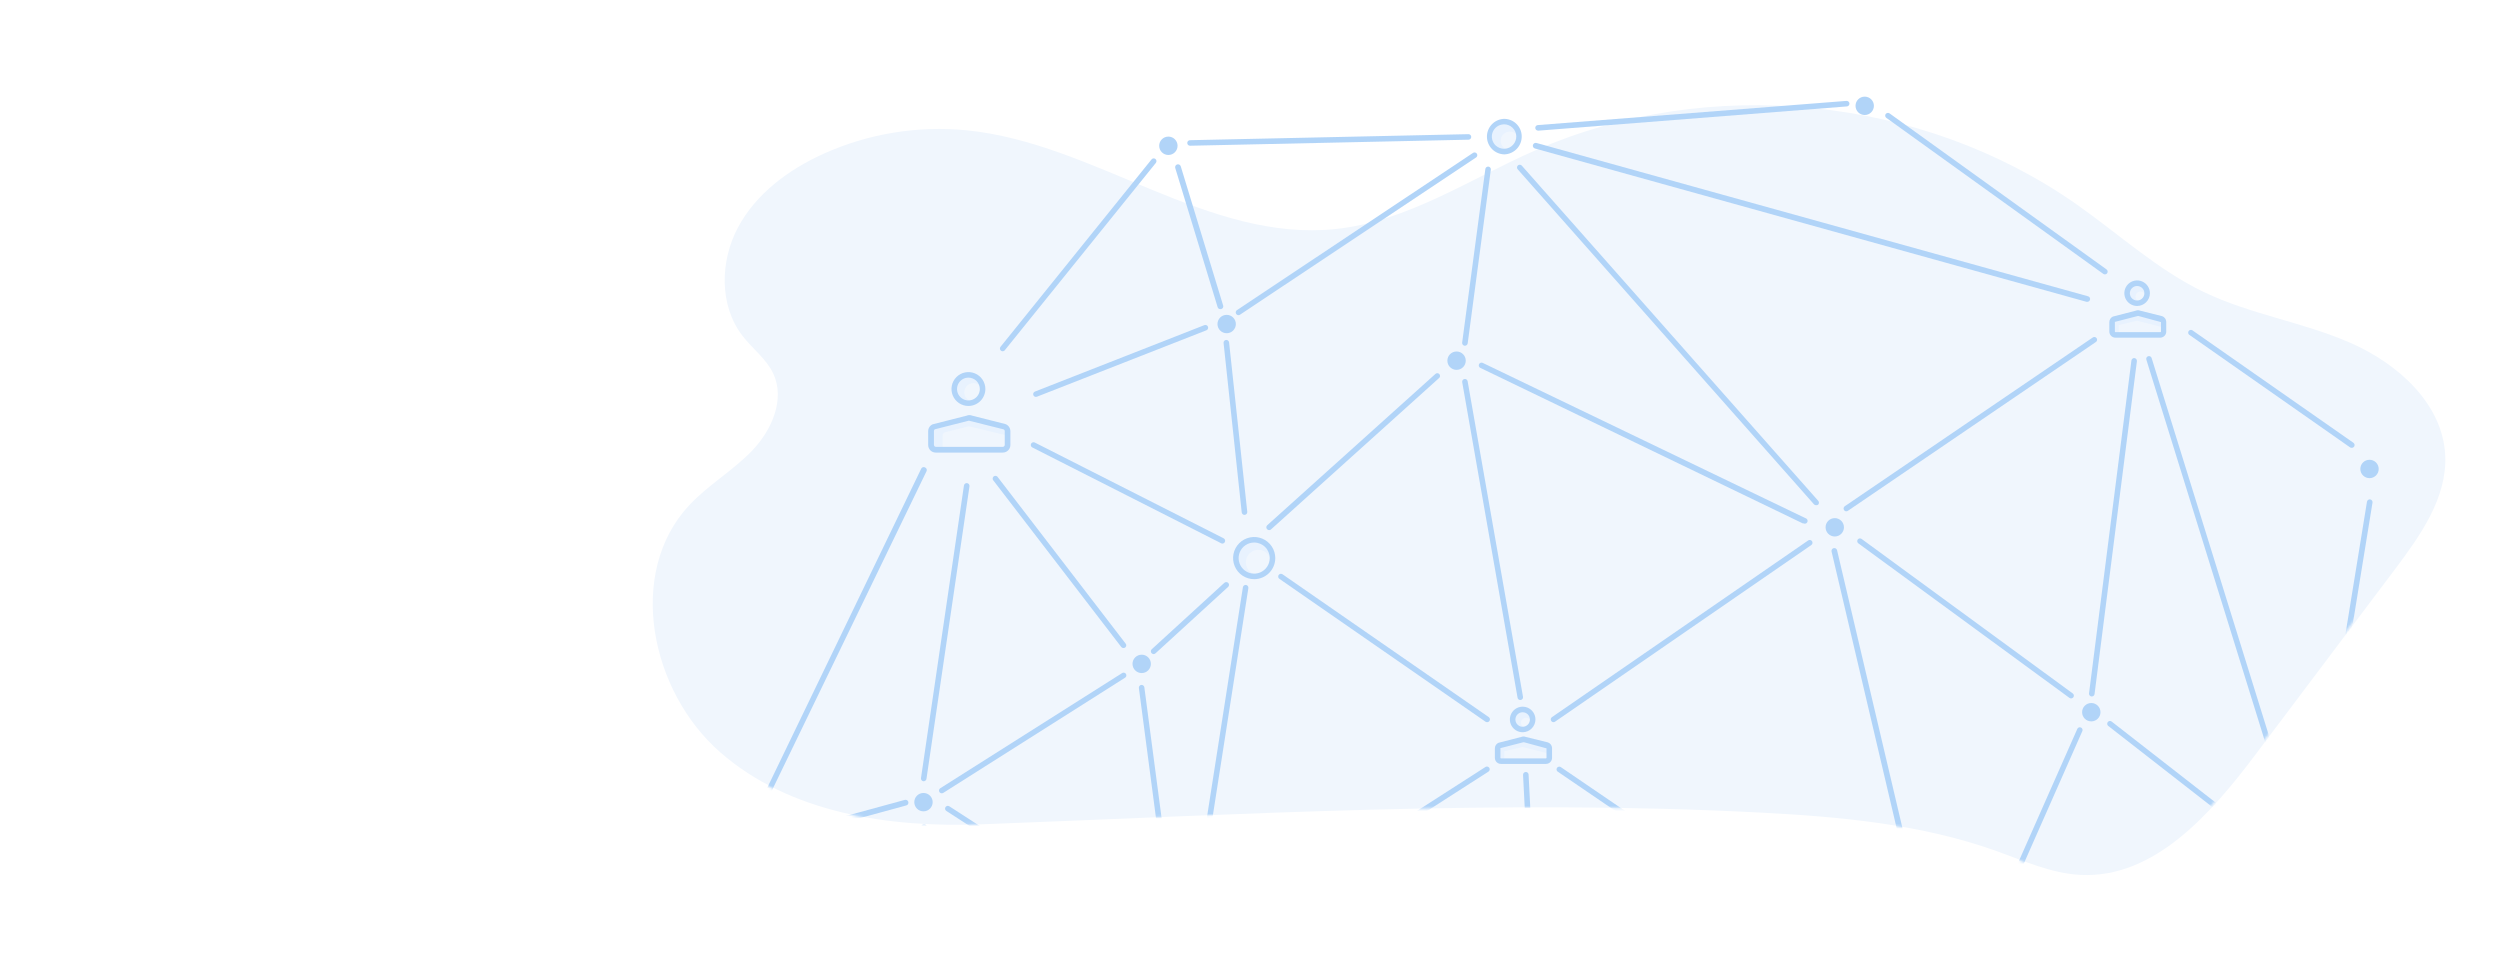 <svg width="991" height="382" viewBox="0 0 991 382" fill="none" xmlns="http://www.w3.org/2000/svg">
<rect width="991" height="382" fill="white"/>
<g clip-path="url(#clip0)">
<path d="M389.09 326.761C352.41 328.151 313.14 322.361 285.5 298.211C257.86 274.061 248.16 227.211 273.16 200.321C280.73 192.191 290.63 186.531 298.29 178.481C305.95 170.431 311.23 158.331 306.59 148.231C303.87 142.311 298.3 138.281 294.32 133.121C285.07 121.121 285.4 103.571 292.51 90.211C299.62 76.851 312.46 67.321 326.23 61.051C344.096 52.965 363.775 49.727 383.29 51.661C434 56.771 478.94 96.191 529.57 90.771C557.86 87.771 582.5 71.031 608.57 59.621C677.38 29.471 761.65 37.881 823.15 81.001C839.88 92.741 855.15 106.891 873.54 115.741C891.93 124.591 912.86 127.681 931.68 135.901C950.5 144.121 968.37 160.081 969.29 180.591C970.03 197.341 959.46 212.241 949.38 225.641L894.24 298.891C876.58 322.401 854 348.301 824.7 346.811C813.11 346.221 802.28 341.241 791.35 337.331C761.52 326.671 729.54 323.751 697.91 322.111C594.53 316.751 491.68 322.881 389.09 326.761Z" fill="#F0F6FD"/>
<mask id="mask0" mask-type="alpha" maskUnits="userSpaceOnUse" x="222" y="-1" width="769" height="348">
<path d="M257.75 239.71C257.89 261.25 267.99 283.78 284.5 298.21C312.14 322.36 351.41 328.15 388.09 326.76C490.68 322.88 593.53 316.76 696.91 322.11C728.54 323.75 760.53 326.67 790.35 337.33C801.28 341.24 812.11 346.22 823.7 346.81C853.03 348.3 875.58 322.4 893.24 298.93L937.81 239.71L990 239.5L991 -0.5H223L222 239.5L257.75 239.71Z" fill="#256FC7"/>
</mask>
<g mask="url(#mask0)">
<path d="M596.21 60.095C599.494 60.095 602.157 57.432 602.157 54.148C602.157 50.864 599.494 48.201 596.21 48.201C592.926 48.201 590.263 50.864 590.263 54.148C590.263 57.432 592.926 60.095 596.21 60.095Z" fill="#E8F2FE"/>
<path d="M915.84 352.645C919.125 352.645 921.787 349.983 921.787 346.699C921.787 343.414 919.125 340.752 915.84 340.752C912.556 340.752 909.894 343.414 909.894 346.699C909.894 349.983 912.556 352.645 915.84 352.645Z" fill="#256FC7"/>
<path d="M497.157 228.49C501.168 228.49 504.42 225.238 504.42 221.226C504.42 217.215 501.168 213.963 497.157 213.963C493.145 213.963 489.893 217.215 489.893 221.226C489.893 225.238 493.145 228.49 497.157 228.49Z" fill="#E8F2FE"/>
<path d="M383.884 159.829C386.986 159.829 389.501 157.314 389.501 154.211C389.501 151.109 386.986 148.594 383.884 148.594C380.781 148.594 378.266 151.109 378.266 154.211C378.266 157.314 380.781 159.829 383.884 159.829Z" fill="#E8F2FE"/>
<path d="M384.981 165.818C384.488 165.62 383.938 165.62 383.445 165.818L370.279 169.176C369.94 169.321 369.652 169.563 369.449 169.871C369.246 170.18 369.138 170.54 369.138 170.909V176.417C369.144 176.919 369.347 177.399 369.705 177.753C370.062 178.106 370.544 178.304 371.047 178.304H397.467C397.97 178.304 398.452 178.106 398.809 177.753C399.167 177.399 399.37 176.919 399.376 176.417V170.909C399.371 170.542 399.26 170.183 399.058 169.876C398.856 169.569 398.571 169.326 398.235 169.176L384.981 165.818Z" fill="#E8F2FE"/>
<path d="M847.157 120.197C849.35 120.197 851.129 118.419 851.129 116.226C851.129 114.032 849.35 112.254 847.157 112.254C844.963 112.254 843.185 114.032 843.185 116.226C843.185 118.419 844.963 120.197 847.157 120.197Z" fill="#E8F2FE"/>
<path d="M848.013 124.191C847.674 124.059 847.298 124.059 846.959 124.191L838.006 126.385C837.781 126.49 837.591 126.658 837.459 126.868C837.327 127.078 837.258 127.322 837.26 127.57V131.323C837.257 131.494 837.289 131.665 837.352 131.825C837.416 131.984 837.511 132.13 837.632 132.252C837.752 132.375 837.896 132.472 838.054 132.539C838.213 132.605 838.383 132.639 838.555 132.639H856.417C856.589 132.639 856.759 132.605 856.918 132.539C857.076 132.472 857.22 132.375 857.34 132.252C857.461 132.13 857.556 131.984 857.619 131.825C857.683 131.665 857.715 131.494 857.712 131.323V127.68C857.715 127.429 857.644 127.182 857.507 126.971C857.37 126.76 857.174 126.595 856.944 126.495L848.013 124.191Z" fill="#E8F2FE"/>
<path d="M603.583 289.164C605.777 289.164 607.555 287.386 607.555 285.192C607.555 282.999 605.777 281.221 603.583 281.221C601.39 281.221 599.611 282.999 599.611 285.192C599.611 287.386 601.39 289.164 603.583 289.164Z" fill="#E8F2FE"/>
<path d="M604.439 293.158C604.1 293.026 603.724 293.026 603.386 293.158L594.433 295.462C594.208 295.567 594.018 295.735 593.885 295.945C593.753 296.155 593.684 296.399 593.686 296.647V300.399C593.684 300.571 593.715 300.742 593.779 300.901C593.842 301.061 593.937 301.206 594.058 301.329C594.178 301.451 594.322 301.549 594.481 301.615C594.639 301.682 594.809 301.716 594.981 301.716H612.843C613.015 301.716 613.185 301.682 613.344 301.615C613.502 301.549 613.646 301.451 613.767 301.329C613.887 301.206 613.982 301.061 614.046 300.901C614.109 300.742 614.141 300.571 614.138 300.399V296.647C614.141 296.395 614.07 296.149 613.933 295.938C613.797 295.727 613.601 295.561 613.37 295.462L604.439 293.158Z" fill="#E8F2FE"/>
<path d="M598.514 59.457C600.526 59.457 602.157 57.826 602.157 55.815C602.157 53.803 600.526 52.172 598.514 52.172C596.502 52.172 594.871 53.803 594.871 55.815C594.871 57.826 596.502 59.457 598.514 59.457Z" fill="#F0F6FD"/>
<path d="M917.486 352.668C919.497 352.668 921.128 351.037 921.128 349.025C921.128 347.014 919.497 345.383 917.486 345.383C915.474 345.383 913.843 347.014 913.843 349.025C913.843 351.037 915.474 352.668 917.486 352.668Z" fill="#267EDC"/>
<path d="M498.802 227.852C501.541 227.852 503.762 225.632 503.762 222.893C503.762 220.154 501.541 217.934 498.802 217.934C496.063 217.934 493.843 220.154 493.843 222.893C493.843 225.632 496.063 227.852 498.802 227.852Z" fill="#F0F6FD"/>
<path d="M385.881 159.168C387.892 159.168 389.523 157.537 389.523 155.525C389.523 153.514 387.892 151.883 385.881 151.883C383.869 151.883 382.238 153.514 382.238 155.525C382.238 157.537 383.869 159.168 385.881 159.168Z" fill="#F0F6FD"/>
<path d="M384.059 168.977L374.514 171.368C374.26 171.482 374.044 171.667 373.892 171.901C373.74 172.134 373.659 172.407 373.658 172.685V176.854C373.655 177.045 373.691 177.235 373.762 177.412C373.834 177.589 373.941 177.75 374.076 177.885C374.211 178.02 374.372 178.127 374.549 178.198C374.726 178.27 374.915 178.306 375.106 178.303H397.972C398.356 178.303 398.724 178.15 398.996 177.878C399.267 177.607 399.42 177.238 399.42 176.854V172.685L384.059 168.977Z" fill="#F0F6FD"/>
<path d="M848.473 119.516C849.564 119.516 850.448 118.632 850.448 117.541C850.448 116.451 849.564 115.566 848.473 115.566C847.382 115.566 846.498 116.451 846.498 117.541C846.498 118.632 847.382 119.516 848.473 119.516Z" fill="#F0F6FD"/>
<path d="M847.091 127.131L839.893 128.821V131.893C839.931 132.149 840.066 132.38 840.271 132.54C840.475 132.699 840.732 132.774 840.99 132.748H856.351C856.609 132.774 856.866 132.699 857.07 132.54C857.275 132.38 857.41 132.149 857.448 131.893L856.636 129.545L847.091 127.131Z" fill="#F0F6FD"/>
<path d="M604.899 288.483C605.99 288.483 606.874 287.599 606.874 286.508C606.874 285.417 605.99 284.533 604.899 284.533C603.809 284.533 602.925 285.417 602.925 286.508C602.925 287.599 603.809 288.483 604.899 288.483Z" fill="#F0F6FD"/>
<path d="M603.517 296.096L596.32 297.785V300.857C596.358 301.114 596.493 301.345 596.697 301.505C596.901 301.664 597.159 301.739 597.417 301.713H612.777C613.035 301.739 613.293 301.664 613.497 301.505C613.701 301.345 613.836 301.114 613.874 300.857L613.063 298.51L603.517 296.096Z" fill="#F0F6FD"/>
<path d="M596.21 61.192C594.408 61.127 592.699 60.373 591.436 59.086C590.173 57.799 589.451 56.076 589.42 54.273C589.39 52.47 590.051 50.724 591.27 49.394C592.488 48.064 594.17 47.252 595.969 47.126C596.894 47.085 597.817 47.231 598.684 47.556C599.551 47.88 600.344 48.375 601.016 49.013C601.69 49.645 602.231 50.406 602.608 51.25C602.984 52.094 603.189 53.004 603.21 53.928C603.258 55.79 602.571 57.595 601.298 58.955C600.025 60.314 598.268 61.117 596.408 61.192H596.21ZM596.21 49.298H596.056C595.098 49.33 594.171 49.645 593.392 50.203C592.613 50.761 592.016 51.538 591.678 52.434C591.34 53.331 591.275 54.309 591.492 55.242C591.709 56.176 592.198 57.025 592.897 57.681C593.839 58.547 595.083 59.012 596.364 58.975C597 58.955 597.627 58.809 598.207 58.545C598.787 58.281 599.309 57.906 599.743 57.439C600.616 56.499 601.088 55.255 601.06 53.972C601.014 52.715 600.484 51.523 599.58 50.648C598.676 49.773 597.468 49.281 596.21 49.276V49.298Z" fill="#B1D4F8"/>
<path d="M915.84 353.744C914.038 353.68 912.329 352.926 911.066 351.639C909.803 350.352 909.082 348.629 909.051 346.826C909.02 345.023 909.681 343.276 910.9 341.947C912.118 340.617 913.8 339.805 915.599 339.679C916.524 339.638 917.447 339.784 918.314 340.108C919.182 340.433 919.975 340.928 920.646 341.566C921.318 342.2 921.858 342.96 922.234 343.804C922.611 344.648 922.817 345.557 922.84 346.481C922.888 348.343 922.201 350.148 920.928 351.507C919.655 352.866 917.898 353.67 916.038 353.744H915.84ZM915.84 341.873H915.665C914.316 341.896 913.032 342.451 912.091 343.416C911.15 344.382 910.628 345.68 910.64 347.029C910.651 348.377 911.195 349.666 912.153 350.616C913.11 351.565 914.404 352.098 915.752 352.098C917.101 352.098 918.395 351.565 919.352 350.616C920.31 349.666 920.854 348.377 920.865 347.029C920.877 345.68 920.355 344.382 919.414 343.416C918.473 342.451 917.188 341.896 915.84 341.873V341.873Z" fill="#2665B0"/>
<path d="M497.157 229.586C495.503 229.586 493.887 229.096 492.512 228.177C491.137 227.259 490.066 225.953 489.433 224.425C488.8 222.897 488.634 221.216 488.957 219.595C489.28 217.973 490.076 216.483 491.245 215.314C492.414 214.145 493.904 213.348 495.526 213.026C497.148 212.703 498.829 212.869 500.356 213.502C501.884 214.134 503.19 215.206 504.108 216.581C505.027 217.956 505.517 219.572 505.517 221.226C505.517 223.443 504.637 225.57 503.069 227.137C501.501 228.705 499.374 229.586 497.157 229.586V229.586ZM497.157 215.06C495.937 215.06 494.745 215.421 493.731 216.099C492.717 216.776 491.927 217.739 491.46 218.866C490.993 219.993 490.871 221.233 491.109 222.429C491.347 223.625 491.934 224.724 492.797 225.586C493.659 226.448 494.758 227.035 495.954 227.273C497.15 227.511 498.39 227.389 499.517 226.923C500.643 226.456 501.606 225.665 502.284 224.651C502.961 223.637 503.323 222.445 503.323 221.226C503.323 219.59 502.673 218.022 501.517 216.866C500.361 215.709 498.792 215.06 497.157 215.06V215.06Z" fill="#B1D4F8"/>
<path d="M383.884 160.926C382.556 160.926 381.258 160.532 380.153 159.794C379.049 159.056 378.189 158.007 377.68 156.78C377.172 155.553 377.039 154.203 377.298 152.901C377.557 151.598 378.197 150.402 379.136 149.463C380.075 148.524 381.271 147.884 382.574 147.625C383.876 147.366 385.227 147.499 386.454 148.007C387.681 148.515 388.729 149.376 389.467 150.48C390.205 151.585 390.599 152.883 390.599 154.211C390.593 155.99 389.884 157.694 388.626 158.952C387.368 160.21 385.663 160.92 383.884 160.926V160.926ZM383.884 149.69C382.99 149.69 382.116 149.956 381.373 150.452C380.629 150.949 380.05 151.655 379.708 152.481C379.366 153.307 379.276 154.216 379.45 155.093C379.625 155.97 380.055 156.775 380.688 157.407C381.32 158.039 382.125 158.47 383.002 158.644C383.879 158.819 384.788 158.729 385.614 158.387C386.44 158.045 387.146 157.466 387.642 156.722C388.139 155.979 388.404 155.105 388.404 154.211C388.404 153.012 387.928 151.862 387.08 151.014C386.233 150.167 385.083 149.69 383.884 149.69V149.69Z" fill="#B1D4F8"/>
<path d="M397.467 179.402H370.937C370.544 179.405 370.153 179.33 369.789 179.182C369.424 179.033 369.092 178.814 368.813 178.536C368.534 178.259 368.312 177.929 368.16 177.565C368.009 177.202 367.931 176.812 367.931 176.418V170.91C367.929 170.33 368.099 169.762 368.419 169.277C368.739 168.793 369.196 168.415 369.731 168.189L383.182 164.766C383.529 164.619 383.902 164.543 384.279 164.543C384.656 164.543 385.029 164.619 385.376 164.766L398.542 168.102C399.116 168.311 399.611 168.689 399.964 169.187C400.317 169.685 400.51 170.278 400.517 170.888V176.396C400.517 176.795 400.438 177.189 400.284 177.557C400.131 177.925 399.905 178.258 399.621 178.538C399.338 178.817 399.001 179.038 398.631 179.186C398.261 179.335 397.866 179.408 397.467 179.402V179.402ZM384.301 166.763C384.2 166.74 384.095 166.74 383.994 166.763L370.521 170.186C370.425 170.268 370.349 170.369 370.296 170.482C370.243 170.596 370.215 170.719 370.213 170.844V176.352C370.219 176.564 370.307 176.765 370.459 176.912C370.61 177.06 370.814 177.142 371.025 177.142H397.467C397.679 177.142 397.882 177.06 398.034 176.912C398.185 176.765 398.273 176.564 398.279 176.352V170.91C398.276 170.756 398.228 170.606 398.143 170.478C398.057 170.35 397.937 170.249 397.796 170.186L384.63 166.895H384.455C384.409 166.845 384.357 166.801 384.301 166.763V166.763Z" fill="#B1D4F8"/>
<path d="M847.157 121.294C846.154 121.294 845.174 120.997 844.341 120.44C843.507 119.883 842.857 119.091 842.474 118.165C842.09 117.239 841.99 116.22 842.185 115.236C842.381 114.253 842.864 113.35 843.573 112.641C844.281 111.932 845.185 111.449 846.168 111.254C847.151 111.058 848.17 111.158 849.097 111.542C850.023 111.926 850.815 112.575 851.372 113.409C851.929 114.243 852.226 115.223 852.226 116.225C852.22 117.568 851.684 118.854 850.735 119.803C849.785 120.753 848.499 121.288 847.157 121.294V121.294ZM847.157 113.373C846.587 113.373 846.031 113.542 845.558 113.859C845.084 114.175 844.716 114.626 844.499 115.152C844.282 115.679 844.226 116.258 844.339 116.816C844.452 117.374 844.728 117.886 845.132 118.288C845.536 118.689 846.051 118.961 846.61 119.069C847.169 119.178 847.747 119.118 848.272 118.897C848.797 118.676 849.244 118.304 849.558 117.828C849.871 117.353 850.036 116.795 850.031 116.225C850.026 115.467 849.72 114.741 849.182 114.207C848.643 113.672 847.915 113.373 847.157 113.373V113.373Z" fill="#B1D4F8"/>
<path d="M856.417 133.847H838.533C838.217 133.847 837.904 133.785 837.612 133.663C837.321 133.541 837.056 133.363 836.834 133.139C836.611 132.914 836.436 132.648 836.317 132.355C836.198 132.063 836.138 131.749 836.141 131.433V127.681C836.141 127.219 836.273 126.767 836.522 126.378C836.771 125.989 837.126 125.68 837.545 125.487L846.674 123.139C847.202 122.925 847.792 122.925 848.32 123.139L857.097 125.333C857.552 125.498 857.947 125.795 858.232 126.186C858.518 126.577 858.68 127.044 858.699 127.527V131.28C858.72 131.599 858.677 131.918 858.573 132.221C858.469 132.523 858.307 132.801 858.094 133.04C857.882 133.279 857.624 133.473 857.337 133.612C857.049 133.75 856.736 133.83 856.417 133.847V133.847ZM838.335 127.549C838.335 127.549 838.335 127.549 838.335 127.681V131.433C838.335 131.488 838.355 131.541 838.392 131.581C838.428 131.622 838.478 131.647 838.533 131.653H856.395C856.451 131.648 856.504 131.623 856.544 131.583C856.585 131.543 856.609 131.49 856.614 131.433V127.681L847.705 125.267H847.53H847.398L838.269 127.615L838.335 127.549Z" fill="#B1D4F8"/>
<path d="M603.583 290.261C602.581 290.261 601.601 289.964 600.767 289.407C599.933 288.85 599.284 288.058 598.9 287.132C598.516 286.206 598.416 285.186 598.612 284.203C598.807 283.22 599.29 282.317 599.999 281.608C600.708 280.899 601.611 280.416 602.594 280.22C603.577 280.025 604.597 280.125 605.523 280.509C606.449 280.893 607.241 281.542 607.798 282.376C608.355 283.209 608.652 284.189 608.652 285.192C608.646 286.535 608.11 287.821 607.161 288.77C606.212 289.719 604.926 290.255 603.583 290.261ZM603.583 282.339C603.014 282.339 602.457 282.509 601.984 282.825C601.511 283.142 601.142 283.592 600.925 284.119C600.708 284.646 600.653 285.225 600.765 285.783C600.878 286.341 601.154 286.853 601.558 287.254C601.963 287.656 602.477 287.928 603.036 288.036C603.595 288.144 604.174 288.084 604.698 287.863C605.223 287.642 605.671 287.271 605.984 286.795C606.297 286.319 606.462 285.761 606.458 285.192C606.452 284.433 606.147 283.708 605.608 283.174C605.07 282.639 604.342 282.339 603.583 282.339V282.339Z" fill="#B1D4F8"/>
<path d="M612.843 302.812H594.959C594.643 302.812 594.331 302.749 594.039 302.628C593.747 302.506 593.483 302.328 593.26 302.104C593.038 301.879 592.862 301.613 592.743 301.32C592.624 301.028 592.565 300.714 592.567 300.398V296.646C592.567 296.184 592.699 295.732 592.948 295.343C593.197 294.954 593.552 294.645 593.972 294.451L603.1 292.103C603.628 291.89 604.218 291.89 604.746 292.103L613.633 294.298C614.088 294.463 614.483 294.76 614.769 295.151C615.054 295.542 615.216 296.009 615.235 296.492V300.245C615.256 300.572 615.21 300.901 615.099 301.21C614.989 301.52 614.816 301.803 614.592 302.044C614.369 302.284 614.098 302.476 613.797 302.608C613.496 302.74 613.172 302.81 612.843 302.812ZM594.762 296.514C594.762 296.514 594.762 296.514 594.762 296.646V300.398C594.762 300.453 594.782 300.505 594.818 300.546C594.855 300.587 594.905 300.612 594.959 300.618H612.821C612.878 300.613 612.931 300.588 612.971 300.548C613.011 300.508 613.036 300.455 613.041 300.398V296.646L604.132 294.232H603.956H603.825L594.696 296.58L594.762 296.514Z" fill="#B1D4F8"/>
<path d="M452.567 266.803C454.579 266.803 456.21 265.172 456.21 263.16C456.21 261.148 454.579 259.518 452.567 259.518C450.556 259.518 448.925 261.148 448.925 263.16C448.925 265.172 450.556 266.803 452.567 266.803Z" fill="#B1D4F8"/>
<path d="M486.251 132.092C488.263 132.092 489.893 130.461 489.893 128.449C489.893 126.438 488.263 124.807 486.251 124.807C484.239 124.807 482.608 126.438 482.608 128.449C482.608 130.461 484.239 132.092 486.251 132.092Z" fill="#B1D4F8"/>
<path d="M577.382 146.617C579.394 146.617 581.025 144.986 581.025 142.975C581.025 140.963 579.394 139.332 577.382 139.332C575.371 139.332 573.74 140.963 573.74 142.975C573.74 144.986 575.371 146.617 577.382 146.617Z" fill="#B1D4F8"/>
<path d="M739.172 45.59C741.184 45.59 742.815 43.959 742.815 41.947C742.815 39.935 741.184 38.305 739.172 38.305C737.161 38.305 735.53 39.935 735.53 41.947C735.53 43.959 737.161 45.59 739.172 45.59Z" fill="#B1D4F8"/>
<path d="M463.144 61.434C465.156 61.434 466.787 59.803 466.787 57.791C466.787 55.779 465.156 54.148 463.144 54.148C461.132 54.148 459.501 55.779 459.501 57.791C459.501 59.803 461.132 61.434 463.144 61.434Z" fill="#B1D4F8"/>
<path d="M366.066 321.617C368.078 321.617 369.709 319.986 369.709 317.975C369.709 315.963 368.078 314.332 366.066 314.332C364.054 314.332 362.423 315.963 362.423 317.975C362.423 319.986 364.054 321.617 366.066 321.617Z" fill="#B1D4F8"/>
<path d="M296.724 338.801C298.736 338.801 300.367 337.17 300.367 335.158C300.367 333.146 298.736 331.516 296.724 331.516C294.712 331.516 293.082 333.146 293.082 335.158C293.082 337.17 294.712 338.801 296.724 338.801Z" fill="#B1D4F8"/>
<path d="M828.988 285.959C830.999 285.959 832.63 284.328 832.63 282.316C832.63 280.305 830.999 278.674 828.988 278.674C826.976 278.674 825.345 280.305 825.345 282.316C825.345 284.328 826.976 285.959 828.988 285.959Z" fill="#B1D4F8"/>
<path d="M727.301 212.668C729.313 212.668 730.943 211.037 730.943 209.025C730.943 207.014 729.313 205.383 727.301 205.383C725.289 205.383 723.658 207.014 723.658 209.025C723.658 211.037 725.289 212.668 727.301 212.668Z" fill="#B1D4F8"/>
<path d="M939.276 189.539C941.288 189.539 942.919 187.908 942.919 185.897C942.919 183.885 941.288 182.254 939.276 182.254C937.264 182.254 935.633 183.885 935.633 185.897C935.633 187.908 937.264 189.539 939.276 189.539Z" fill="#B1D4F8"/>
<path d="M910.398 331.799C910.163 331.798 909.936 331.72 909.749 331.577C909.563 331.435 909.429 331.235 909.367 331.009L850.843 142.667C850.785 142.527 850.756 142.376 850.76 142.224C850.763 142.072 850.798 141.922 850.862 141.784C850.926 141.646 851.019 141.523 851.133 141.423C851.247 141.323 851.381 141.247 851.526 141.201C851.671 141.156 851.824 141.14 851.975 141.157C852.127 141.173 852.273 141.221 852.405 141.297C852.536 141.373 852.651 141.475 852.741 141.598C852.831 141.721 852.895 141.861 852.928 142.009L911.451 330.373C911.495 330.51 911.511 330.654 911.498 330.797C911.485 330.94 911.444 331.079 911.376 331.206C911.309 331.333 911.217 331.445 911.105 331.535C910.994 331.626 910.865 331.693 910.727 331.733C910.623 331.776 910.511 331.798 910.398 331.799Z" fill="#B1D4F8"/>
<path d="M353.119 439.345H352.987C352.7 439.311 352.437 439.166 352.256 438.94C352.075 438.714 351.991 438.426 352.022 438.138L365.188 327.652C365.204 327.51 365.249 327.373 365.318 327.249C365.388 327.124 365.482 327.015 365.594 326.927C365.706 326.84 365.835 326.775 365.972 326.737C366.11 326.7 366.254 326.69 366.395 326.708C366.683 326.741 366.945 326.887 367.126 327.113C367.307 327.339 367.391 327.627 367.36 327.915L354.326 438.379C354.288 438.664 354.141 438.924 353.916 439.104C353.691 439.283 353.406 439.37 353.119 439.345V439.345Z" fill="#B1D4F8"/>
<path d="M366.175 309.681H366C365.857 309.659 365.72 309.61 365.596 309.535C365.473 309.461 365.365 309.363 365.28 309.247C365.194 309.13 365.132 308.998 365.098 308.858C365.063 308.718 365.056 308.573 365.078 308.43L382.106 192.458C382.147 192.167 382.302 191.904 382.536 191.727C382.653 191.64 382.785 191.576 382.926 191.539C383.067 191.503 383.213 191.494 383.357 191.515C383.501 191.535 383.64 191.583 383.765 191.657C383.891 191.731 384 191.828 384.088 191.945C384.176 192.061 384.24 192.193 384.276 192.334C384.313 192.475 384.321 192.621 384.301 192.765L367.251 308.737C367.214 308.997 367.085 309.235 366.888 309.408C366.691 309.581 366.438 309.678 366.175 309.681V309.681Z" fill="#B1D4F8"/>
<path d="M445.326 256.885C445.161 256.886 444.998 256.849 444.849 256.776C444.701 256.704 444.571 256.599 444.47 256.468L393.671 190.33C393.514 190.099 393.451 189.817 393.495 189.541C393.54 189.265 393.687 189.017 393.908 188.846C394.129 188.675 394.407 188.595 394.685 188.622C394.963 188.649 395.22 188.781 395.404 188.992L446.204 255.129C446.335 255.29 446.417 255.485 446.44 255.691C446.463 255.898 446.426 256.106 446.334 256.292C446.241 256.477 446.096 256.632 445.917 256.737C445.739 256.843 445.533 256.894 445.326 256.885Z" fill="#B1D4F8"/>
<path d="M465.119 369.17C464.854 369.168 464.598 369.072 464.397 368.899C464.196 368.726 464.063 368.488 464.022 368.226L451.448 272.728C451.411 272.44 451.489 272.149 451.666 271.918C451.843 271.688 452.104 271.537 452.392 271.499C452.679 271.467 452.967 271.548 453.196 271.724C453.425 271.9 453.577 272.157 453.621 272.442L466.216 367.941C466.247 368.231 466.164 368.522 465.983 368.752C465.803 368.981 465.54 369.131 465.251 369.17H465.119Z" fill="#B1D4F8"/>
<path d="M481.62 375.248C481.434 375.25 481.249 375.204 481.084 375.116C480.92 375.028 480.78 374.9 480.677 374.744C480.6 374.621 480.549 374.485 480.525 374.343C480.501 374.2 480.506 374.054 480.538 373.914C480.571 373.773 480.631 373.64 480.715 373.523C480.799 373.406 480.905 373.306 481.028 373.23L588.881 303.998C589.125 303.858 589.413 303.818 589.686 303.885C589.959 303.952 590.195 304.121 590.347 304.357C590.499 304.594 590.555 304.879 590.502 305.155C590.45 305.431 590.294 305.677 590.066 305.841L482.213 375.073C482.034 375.181 481.83 375.241 481.62 375.248V375.248Z" fill="#B1D4F8"/>
<path d="M615.806 286.267C615.628 286.265 615.453 286.22 615.296 286.136C615.139 286.052 615.006 285.931 614.906 285.784C614.823 285.666 614.765 285.534 614.735 285.393C614.704 285.253 614.702 285.108 614.729 284.967C614.756 284.825 614.81 284.691 614.89 284.571C614.969 284.452 615.072 284.349 615.191 284.27L716.768 214.226C717.007 214.065 717.3 214.005 717.584 214.058C717.867 214.111 718.118 214.274 718.282 214.511C718.446 214.751 718.511 215.046 718.462 215.333C718.413 215.619 718.254 215.876 718.019 216.047L616.42 286.069C616.242 286.199 616.026 286.268 615.806 286.267V286.267Z" fill="#B1D4F8"/>
<path d="M731.887 202.684C731.709 202.684 731.533 202.64 731.376 202.556C731.219 202.472 731.086 202.35 730.987 202.201C730.904 202.082 730.846 201.947 730.815 201.805C730.784 201.663 730.782 201.516 730.809 201.373C730.835 201.231 730.89 201.094 730.97 200.973C731.049 200.851 731.152 200.747 731.273 200.665L829.47 133.847C829.587 133.745 829.724 133.669 829.872 133.624C830.021 133.579 830.177 133.565 830.331 133.585C830.484 133.605 830.632 133.657 830.765 133.738C830.897 133.819 831.01 133.927 831.098 134.055C831.185 134.183 831.245 134.328 831.272 134.48C831.299 134.633 831.294 134.79 831.256 134.94C831.218 135.09 831.149 135.231 831.053 135.353C830.957 135.475 830.836 135.575 830.699 135.646L732.501 202.486C732.323 202.616 732.108 202.685 731.887 202.684V202.684Z" fill="#B1D4F8"/>
<path d="M827.407 119.648H827.122L608.454 58.864C608.163 58.786 607.916 58.595 607.765 58.334C607.615 58.072 607.575 57.762 607.654 57.471C607.732 57.18 607.923 56.932 608.184 56.782C608.446 56.632 608.756 56.592 609.047 56.67L827.715 117.454C827.993 117.531 828.23 117.715 828.374 117.965C828.518 118.216 828.557 118.513 828.483 118.792C828.421 119.033 828.282 119.246 828.088 119.4C827.894 119.555 827.655 119.642 827.407 119.648V119.648Z" fill="#B1D4F8"/>
<path d="M580.696 137.049H580.542C580.253 137.006 579.991 136.85 579.815 136.617C579.639 136.383 579.561 136.089 579.599 135.799L588.793 66.984C588.837 66.698 588.989 66.441 589.218 66.265C589.447 66.089 589.735 66.008 590.022 66.04C590.167 66.059 590.306 66.106 590.432 66.18C590.558 66.253 590.668 66.351 590.756 66.467C590.844 66.584 590.908 66.716 590.944 66.858C590.98 66.999 590.987 67.146 590.965 67.291L581.793 136.106C581.751 136.367 581.618 136.606 581.417 136.779C581.217 136.952 580.961 137.047 580.696 137.049Z" fill="#B1D4F8"/>
<path d="M715.1 207.466C714.942 207.509 714.775 207.509 714.617 207.466L586.796 145.827C586.534 145.699 586.334 145.472 586.239 145.196C586.145 144.921 586.163 144.619 586.291 144.357C586.419 144.095 586.646 143.894 586.922 143.8C587.198 143.705 587.5 143.724 587.762 143.852L715.649 205.382C715.94 205.443 716.194 205.617 716.357 205.866C716.52 206.115 716.577 206.418 716.515 206.709C716.454 207 716.28 207.255 716.031 207.418C715.782 207.58 715.479 207.637 715.188 207.576L715.1 207.466Z" fill="#B1D4F8"/>
<path d="M820.978 276.853C820.751 276.852 820.529 276.783 820.341 276.655L736.649 215.389C736.417 215.214 736.263 214.956 736.218 214.67C736.173 214.383 736.241 214.09 736.407 213.853C736.582 213.62 736.842 213.466 737.13 213.425C737.418 213.384 737.711 213.459 737.943 213.634L821.636 274.878C821.82 275.016 821.956 275.209 822.025 275.429C822.094 275.648 822.092 275.884 822.019 276.103C821.946 276.321 821.806 276.511 821.619 276.646C821.433 276.78 821.208 276.853 820.978 276.853V276.853Z" fill="#B1D4F8"/>
<path d="M503.103 210.145C502.951 210.147 502.799 210.117 502.66 210.056C502.52 209.996 502.394 209.906 502.291 209.794C502.188 209.692 502.107 209.57 502.051 209.437C501.995 209.303 501.967 209.159 501.967 209.015C501.967 208.87 501.995 208.726 502.051 208.593C502.107 208.459 502.188 208.338 502.291 208.236L568.912 148.308C569.014 148.19 569.14 148.095 569.282 148.029C569.423 147.964 569.578 147.929 569.734 147.928C569.89 147.927 570.044 147.959 570.187 148.022C570.33 148.085 570.457 148.178 570.561 148.295C570.665 148.411 570.743 148.548 570.789 148.697C570.836 148.846 570.85 149.004 570.831 149.159C570.812 149.313 570.76 149.463 570.679 149.596C570.598 149.729 570.489 149.844 570.36 149.931L503.827 209.859C503.732 209.952 503.618 210.026 503.494 210.075C503.37 210.124 503.237 210.147 503.103 210.145V210.145Z" fill="#B1D4F8"/>
<path d="M755.147 399.495C754.929 399.502 754.714 399.44 754.533 399.32L617.385 305.818C617.183 305.642 617.053 305.397 617.019 305.131C616.985 304.864 617.049 304.595 617.201 304.373C617.352 304.151 617.58 303.993 617.84 303.927C618.101 303.862 618.376 303.895 618.614 304.019L755.762 397.498C755.968 397.622 756.128 397.811 756.214 398.036C756.301 398.261 756.309 398.508 756.239 398.738C756.168 398.968 756.022 399.168 755.824 399.305C755.626 399.443 755.388 399.51 755.147 399.495V399.495Z" fill="#B1D4F8"/>
<path d="M589.473 286.267C589.246 286.266 589.025 286.197 588.837 286.069L507.185 229.477C507.058 229.398 506.949 229.295 506.864 229.173C506.779 229.051 506.719 228.912 506.689 228.767C506.659 228.621 506.659 228.47 506.689 228.325C506.718 228.179 506.778 228.04 506.863 227.918C506.948 227.796 507.056 227.692 507.183 227.613C507.309 227.535 507.45 227.482 507.597 227.46C507.745 227.437 507.895 227.445 508.039 227.482C508.183 227.52 508.318 227.586 508.436 227.677L590.153 284.27C590.387 284.437 590.545 284.69 590.595 284.973C590.644 285.256 590.58 285.547 590.417 285.784C590.313 285.937 590.172 286.062 590.007 286.147C589.842 286.231 589.658 286.272 589.473 286.267V286.267Z" fill="#B1D4F8"/>
<path d="M484.561 215.477C484.384 215.475 484.211 215.43 484.056 215.345L409.273 177.405C409.133 177.347 409.007 177.261 408.903 177.152C408.798 177.043 408.718 176.914 408.665 176.772C408.613 176.631 408.59 176.48 408.599 176.33C408.608 176.179 408.647 176.032 408.715 175.897C408.783 175.762 408.878 175.643 408.995 175.547C409.111 175.451 409.246 175.38 409.391 175.338C409.536 175.296 409.688 175.285 409.837 175.304C409.987 175.324 410.131 175.374 410.26 175.452L485.066 213.392C485.32 213.528 485.511 213.758 485.598 214.033C485.684 214.308 485.658 214.606 485.526 214.863C485.442 215.047 485.306 215.203 485.134 215.312C484.963 215.421 484.764 215.479 484.561 215.477V215.477Z" fill="#B1D4F8"/>
<path d="M609.222 393.79C608.942 393.79 608.673 393.684 608.469 393.492C608.265 393.3 608.142 393.038 608.125 392.758L603.736 307.178C603.728 307.034 603.747 306.89 603.794 306.753C603.841 306.617 603.915 306.491 604.011 306.383C604.106 306.275 604.223 306.187 604.353 306.124C604.483 306.061 604.624 306.024 604.768 306.015C604.913 306.003 605.058 306.021 605.196 306.067C605.334 306.113 605.461 306.186 605.57 306.282C605.678 306.379 605.766 306.496 605.829 306.628C605.891 306.759 605.925 306.902 605.931 307.047L610.32 392.627C610.328 392.771 610.309 392.915 610.262 393.052C610.215 393.188 610.141 393.314 610.045 393.422C609.95 393.53 609.833 393.618 609.703 393.682C609.573 393.745 609.432 393.781 609.288 393.79H609.222Z" fill="#B1D4F8"/>
<path d="M768.006 393.417C767.759 393.417 767.519 393.332 767.328 393.177C767.136 393.021 767.003 392.803 766.953 392.562L726.028 218.615C725.964 218.324 726.018 218.019 726.179 217.768C726.339 217.517 726.593 217.34 726.884 217.276C727.175 217.212 727.479 217.266 727.731 217.427C727.982 217.587 728.159 217.841 728.223 218.132L769.147 392.057C769.213 392.339 769.165 392.636 769.013 392.883C768.861 393.129 768.617 393.306 768.335 393.373L768.006 393.417Z" fill="#B1D4F8"/>
<path d="M719.884 200.269C719.732 200.27 719.581 200.239 719.441 200.179C719.301 200.119 719.176 200.03 719.072 199.918L601.652 67.159C601.451 66.954 601.338 66.679 601.338 66.391C601.338 66.104 601.451 65.829 601.652 65.623C601.754 65.52 601.875 65.439 602.009 65.383C602.143 65.328 602.286 65.299 602.431 65.299C602.576 65.299 602.719 65.328 602.853 65.383C602.987 65.439 603.108 65.52 603.21 65.623L720.718 198.492C720.92 198.701 721.033 198.98 721.033 199.271C721.033 199.562 720.92 199.841 720.718 200.05C720.477 200.225 720.18 200.303 719.884 200.269V200.269Z" fill="#B1D4F8"/>
<path d="M917.947 331.799H917.771C917.487 331.751 917.233 331.592 917.065 331.358C916.896 331.124 916.827 330.833 916.871 330.548L938.266 198.887C938.313 198.596 938.473 198.335 938.712 198.162C938.95 197.99 939.248 197.919 939.539 197.965C939.83 198.012 940.091 198.172 940.263 198.411C940.436 198.649 940.507 198.947 940.461 199.238L919.066 330.899C919.014 331.157 918.874 331.388 918.669 331.552C918.465 331.717 918.209 331.804 917.947 331.799Z" fill="#B1D4F8"/>
<path d="M932.166 177.513C931.939 177.512 931.717 177.443 931.53 177.316L867.74 132.661C867.546 132.48 867.425 132.235 867.397 131.972C867.37 131.708 867.439 131.444 867.591 131.227C867.744 131.011 867.969 130.857 868.227 130.794C868.484 130.73 868.755 130.762 868.99 130.883L932.89 175.516C933.081 175.649 933.224 175.839 933.3 176.059C933.375 176.279 933.379 176.517 933.311 176.739C933.243 176.961 933.106 177.156 932.92 177.295C932.734 177.434 932.508 177.51 932.276 177.513H932.166Z" fill="#B1D4F8"/>
<path d="M834.385 108.765C834.158 108.764 833.937 108.695 833.749 108.568L747.752 46.731C747.634 46.648 747.533 46.542 747.455 46.419C747.377 46.297 747.325 46.16 747.3 46.017C747.276 45.875 747.28 45.728 747.312 45.587C747.345 45.446 747.405 45.312 747.489 45.195C747.664 44.963 747.922 44.809 748.208 44.764C748.495 44.718 748.788 44.786 749.025 44.953L835.022 106.79C835.255 106.958 835.414 107.21 835.463 107.493C835.512 107.777 835.448 108.068 835.285 108.304C835.182 108.446 835.047 108.562 834.89 108.642C834.734 108.722 834.561 108.764 834.385 108.765V108.765Z" fill="#B1D4F8"/>
<path d="M341.818 444.018C341.605 444.016 341.396 443.953 341.217 443.837C341.038 443.72 340.897 443.555 340.809 443.36L297.997 345.009C297.92 344.875 297.872 344.727 297.856 344.574C297.84 344.42 297.856 344.265 297.904 344.119C297.952 343.972 298.031 343.838 298.134 343.723C298.238 343.609 298.364 343.518 298.506 343.456C298.647 343.394 298.799 343.362 298.953 343.363C299.108 343.364 299.26 343.398 299.4 343.461C299.541 343.525 299.666 343.618 299.768 343.733C299.871 343.848 299.947 343.984 299.994 344.131L342.827 442.482C342.886 442.615 342.917 442.757 342.92 442.902C342.922 443.047 342.897 443.19 342.844 443.325C342.79 443.46 342.711 443.582 342.611 443.686C342.51 443.79 342.39 443.873 342.257 443.931C342.119 443.993 341.969 444.023 341.818 444.018V444.018Z" fill="#B1D4F8"/>
<path d="M298.984 326.467C298.832 326.497 298.675 326.497 298.523 326.467C298.392 326.406 298.273 326.319 298.175 326.212C298.077 326.105 298.002 325.979 297.953 325.842C297.904 325.705 297.882 325.56 297.89 325.415C297.897 325.27 297.934 325.128 297.997 324.997L365.188 185.743C365.256 185.607 365.352 185.486 365.47 185.389C365.588 185.293 365.725 185.222 365.873 185.183C366.02 185.144 366.174 185.136 366.325 185.161C366.475 185.185 366.619 185.242 366.746 185.326C366.878 185.387 366.996 185.474 367.094 185.581C367.192 185.689 367.268 185.814 367.317 185.951C367.365 186.088 367.387 186.233 367.379 186.378C367.372 186.523 367.335 186.665 367.273 186.796L299.972 325.765C299.899 325.97 299.766 326.147 299.589 326.272C299.412 326.398 299.201 326.466 298.984 326.467V326.467Z" fill="#B1D4F8"/>
<path d="M306.182 333.664C305.891 333.702 305.597 333.622 305.364 333.443C305.132 333.264 304.98 333 304.942 332.709C304.904 332.418 304.983 332.124 305.162 331.892C305.341 331.659 305.605 331.507 305.896 331.469L358.671 317.074C358.815 317.036 358.965 317.025 359.113 317.045C359.261 317.064 359.404 317.112 359.533 317.186C359.663 317.261 359.776 317.36 359.867 317.478C359.958 317.596 360.025 317.731 360.064 317.875C360.103 318.019 360.113 318.17 360.094 318.318C360.075 318.466 360.027 318.609 359.952 318.738C359.878 318.867 359.779 318.981 359.66 319.072C359.542 319.163 359.407 319.23 359.263 319.269L306.467 333.664H306.182Z" fill="#B1D4F8"/>
<path d="M457.329 374.458C457.119 374.454 456.915 374.393 456.736 374.282L375.172 321.486C375.043 321.412 374.93 321.313 374.84 321.194C374.75 321.075 374.686 320.939 374.65 320.794C374.615 320.649 374.609 320.499 374.634 320.352C374.658 320.205 374.712 320.065 374.793 319.939C374.873 319.814 374.979 319.707 375.102 319.623C375.226 319.54 375.365 319.483 375.511 319.455C375.658 319.427 375.808 319.429 375.953 319.462C376.099 319.494 376.236 319.555 376.357 319.643L457.921 372.439C458.166 372.596 458.337 372.844 458.399 373.128C458.461 373.412 458.407 373.708 458.251 373.953C458.15 374.106 458.013 374.232 457.853 374.32C457.692 374.408 457.512 374.455 457.329 374.458V374.458Z" fill="#B1D4F8"/>
<path d="M373.329 314.464C373.142 314.466 372.958 314.42 372.793 314.332C372.628 314.244 372.488 314.116 372.385 313.959C372.309 313.837 372.257 313.701 372.233 313.558C372.209 313.416 372.214 313.27 372.247 313.13C372.279 312.989 372.339 312.856 372.423 312.739C372.507 312.621 372.614 312.522 372.737 312.445L444.711 266.869C444.832 266.771 444.972 266.701 445.121 266.661C445.271 266.622 445.427 266.614 445.58 266.64C445.733 266.665 445.879 266.722 446.008 266.808C446.137 266.894 446.246 267.006 446.329 267.137C446.411 267.268 446.465 267.415 446.487 267.568C446.509 267.721 446.498 267.877 446.455 268.026C446.412 268.175 446.338 268.313 446.238 268.431C446.138 268.549 446.014 268.645 445.874 268.712L373.9 314.311C373.728 314.415 373.53 314.468 373.329 314.464Z" fill="#B1D4F8"/>
<path d="M457.329 259.297C457.023 259.289 456.732 259.164 456.517 258.946C456.414 258.844 456.333 258.723 456.277 258.589C456.221 258.455 456.193 258.312 456.193 258.167C456.193 258.022 456.221 257.879 456.277 257.745C456.333 257.611 456.414 257.49 456.517 257.388L485.307 231.056C485.516 230.853 485.795 230.74 486.086 230.74C486.377 230.74 486.656 230.853 486.865 231.056C486.968 231.158 487.05 231.279 487.105 231.413C487.161 231.547 487.19 231.69 487.19 231.835C487.19 231.98 487.161 232.123 487.105 232.257C487.05 232.391 486.968 232.512 486.865 232.614L458.075 258.946C457.875 259.147 457.611 259.271 457.329 259.297V259.297Z" fill="#B1D4F8"/>
<path d="M410.633 157.325C410.416 157.327 410.203 157.263 410.023 157.142C409.843 157.02 409.704 156.847 409.624 156.645C409.57 156.511 409.544 156.368 409.546 156.224C409.548 156.079 409.578 155.937 409.635 155.804C409.692 155.672 409.775 155.552 409.878 155.452C409.982 155.351 410.104 155.272 410.238 155.219L477.407 128.886C477.678 128.779 477.98 128.783 478.248 128.898C478.515 129.013 478.726 129.23 478.834 129.501C478.941 129.771 478.937 130.074 478.822 130.341C478.707 130.609 478.49 130.819 478.219 130.927L411.028 157.259C410.901 157.302 410.767 157.325 410.633 157.325Z" fill="#B1D4F8"/>
<path d="M493.317 204.11C493.048 204.107 492.79 204.008 492.589 203.831C492.387 203.654 492.256 203.41 492.219 203.144L485.022 135.953C485.007 135.809 485.02 135.663 485.062 135.524C485.103 135.385 485.172 135.256 485.264 135.144C485.356 135.031 485.469 134.939 485.597 134.87C485.725 134.802 485.865 134.76 486.009 134.746C486.299 134.722 486.588 134.811 486.813 134.995C487.038 135.18 487.183 135.444 487.216 135.734L494.414 202.881C494.429 203.025 494.415 203.171 494.374 203.31C494.332 203.449 494.264 203.578 494.172 203.69C494.08 203.803 493.967 203.896 493.839 203.964C493.711 204.032 493.571 204.074 493.426 204.088L493.317 204.11Z" fill="#B1D4F8"/>
<path d="M490.925 124.937C490.692 124.934 490.467 124.857 490.281 124.718C490.095 124.579 489.958 124.384 489.89 124.162C489.821 123.94 489.825 123.702 489.901 123.482C489.976 123.263 490.12 123.073 490.31 122.94L583.987 60.554C584.228 60.425 584.509 60.39 584.774 60.457C585.039 60.524 585.27 60.687 585.421 60.915C585.572 61.143 585.632 61.419 585.59 61.689C585.548 61.959 585.407 62.204 585.194 62.376L491.517 124.761C491.344 124.881 491.136 124.943 490.925 124.937Z" fill="#B1D4F8"/>
<path d="M397.467 139.245C397.212 139.249 396.964 139.163 396.765 139.004C396.542 138.82 396.401 138.555 396.372 138.267C396.343 137.98 396.429 137.692 396.611 137.468L456.473 63.189C456.654 62.963 456.917 62.817 457.205 62.784C457.493 62.752 457.782 62.834 458.009 63.013C458.237 63.198 458.383 63.465 458.416 63.756C458.448 64.048 458.366 64.34 458.185 64.571L398.213 138.938C398.011 139.13 397.745 139.239 397.467 139.245V139.245Z" fill="#B1D4F8"/>
<path d="M471.724 57.768C471.433 57.768 471.154 57.653 470.948 57.447C470.743 57.241 470.627 56.962 470.627 56.671C470.627 56.38 470.743 56.101 470.948 55.895C471.154 55.689 471.433 55.574 471.724 55.574L582.078 53.182C582.222 53.179 582.366 53.205 582.5 53.257C582.634 53.309 582.757 53.388 582.861 53.488C582.965 53.587 583.048 53.707 583.106 53.839C583.163 53.971 583.195 54.113 583.197 54.257C583.2 54.401 583.175 54.544 583.122 54.679C583.07 54.813 582.992 54.935 582.892 55.039C582.792 55.143 582.673 55.227 582.54 55.284C582.408 55.342 582.266 55.373 582.122 55.376L471.746 57.768H471.724Z" fill="#B1D4F8"/>
<path d="M609.661 51.777C609.389 51.773 609.128 51.667 608.929 51.48C608.73 51.294 608.608 51.04 608.586 50.768C608.571 50.623 608.585 50.477 608.629 50.338C608.672 50.199 608.743 50.07 608.837 49.959C608.931 49.849 609.047 49.758 609.178 49.693C609.308 49.629 609.45 49.591 609.595 49.583L731.931 39.994C732.075 39.982 732.22 39.999 732.357 40.044C732.495 40.088 732.622 40.159 732.732 40.253C732.842 40.347 732.933 40.461 732.999 40.59C733.065 40.719 733.104 40.859 733.116 41.003C733.127 41.147 733.11 41.292 733.066 41.43C733.021 41.567 732.95 41.695 732.857 41.805C732.763 41.915 732.648 42.005 732.52 42.071C732.391 42.137 732.251 42.177 732.106 42.188L609.749 51.799L609.661 51.777Z" fill="#B1D4F8"/>
<path d="M778.802 393.636C778.658 393.669 778.508 393.669 778.363 393.636C778.099 393.516 777.892 393.298 777.785 393.027C777.679 392.757 777.681 392.456 777.793 392.188L823.392 289.053C823.438 288.906 823.515 288.77 823.617 288.655C823.719 288.539 823.845 288.447 823.985 288.383C824.125 288.319 824.278 288.286 824.432 288.285C824.586 288.284 824.739 288.316 824.88 288.378C825.021 288.44 825.147 288.531 825.251 288.645C825.355 288.759 825.433 288.894 825.481 289.041C825.529 289.187 825.546 289.342 825.53 289.496C825.514 289.649 825.466 289.797 825.389 289.931L779.812 393.066C779.714 393.245 779.567 393.394 779.389 393.495C779.21 393.596 779.007 393.645 778.802 393.636Z" fill="#B1D4F8"/>
<path d="M829.185 276.085H829.053C828.764 276.047 828.501 275.897 828.32 275.667C828.14 275.438 828.057 275.147 828.088 274.857L844.896 142.91C844.913 142.765 844.958 142.626 845.028 142.499C845.099 142.372 845.195 142.26 845.309 142.17C845.423 142.08 845.554 142.014 845.694 141.975C845.835 141.936 845.981 141.926 846.125 141.944C846.411 141.988 846.668 142.14 846.844 142.369C847.02 142.598 847.101 142.886 847.069 143.173L830.282 275.12C830.245 275.386 830.114 275.629 829.913 275.806C829.711 275.984 829.453 276.083 829.185 276.085V276.085Z" fill="#B1D4F8"/>
<path d="M472.909 367.458H472.755C472.611 367.44 472.473 367.392 472.348 367.319C472.223 367.245 472.114 367.147 472.027 367.03C471.941 366.913 471.88 366.78 471.847 366.639C471.813 366.497 471.809 366.351 471.834 366.208L492.68 232.791C492.729 232.505 492.886 232.249 493.12 232.078C493.353 231.906 493.644 231.831 493.931 231.869C494.217 231.918 494.472 232.075 494.644 232.309C494.816 232.542 494.891 232.833 494.853 233.12L474.006 366.559C473.955 366.812 473.818 367.041 473.618 367.205C473.418 367.369 473.168 367.458 472.909 367.458V367.458Z" fill="#B1D4F8"/>
<path d="M901.16 338.471C900.913 338.468 900.673 338.383 900.479 338.229L835.702 287.759C835.476 287.578 835.331 287.315 835.298 287.027C835.265 286.74 835.347 286.45 835.526 286.223C835.613 286.107 835.721 286.01 835.846 285.936C835.971 285.863 836.109 285.816 836.252 285.798C836.396 285.779 836.541 285.79 836.681 285.829C836.82 285.868 836.95 285.935 837.062 286.026L901.84 336.496C902.066 336.677 902.211 336.94 902.244 337.228C902.277 337.515 902.195 337.805 902.015 338.032C901.917 338.166 901.788 338.276 901.639 338.352C901.491 338.429 901.327 338.469 901.16 338.471Z" fill="#B1D4F8"/>
<path d="M483.727 122.546C483.492 122.547 483.264 122.473 483.074 122.335C482.884 122.197 482.744 122.001 482.674 121.778L465.865 66.59C465.781 66.299 465.815 65.986 465.961 65.721C466.107 65.455 466.353 65.258 466.644 65.174C466.935 65.09 467.248 65.124 467.513 65.27C467.778 65.417 467.975 65.662 468.059 65.953L484.868 121.141C484.95 121.421 484.917 121.721 484.777 121.976C484.637 122.231 484.401 122.42 484.122 122.502L483.727 122.546Z" fill="#B1D4F8"/>
<path d="M602.64 277.489C602.382 277.492 602.132 277.403 601.935 277.238C601.738 277.073 601.606 276.843 601.564 276.589L579.621 151.511C579.592 151.369 579.593 151.224 579.622 151.082C579.651 150.941 579.708 150.807 579.79 150.688C579.872 150.57 579.977 150.468 580.098 150.391C580.22 150.314 580.356 150.262 580.498 150.238C580.784 150.187 581.077 150.25 581.316 150.415C581.554 150.579 581.718 150.831 581.771 151.116L603.715 276.194C603.743 276.336 603.743 276.481 603.714 276.623C603.685 276.764 603.628 276.898 603.546 277.017C603.464 277.135 603.359 277.236 603.237 277.314C603.115 277.391 602.979 277.443 602.837 277.467L602.64 277.489Z" fill="#B1D4F8"/>
</g>
</g>
<defs>
<clipPath id="clip0">
<rect width="768" height="380" fill="white" transform="translate(223)"/>
</clipPath>
</defs>
</svg>
